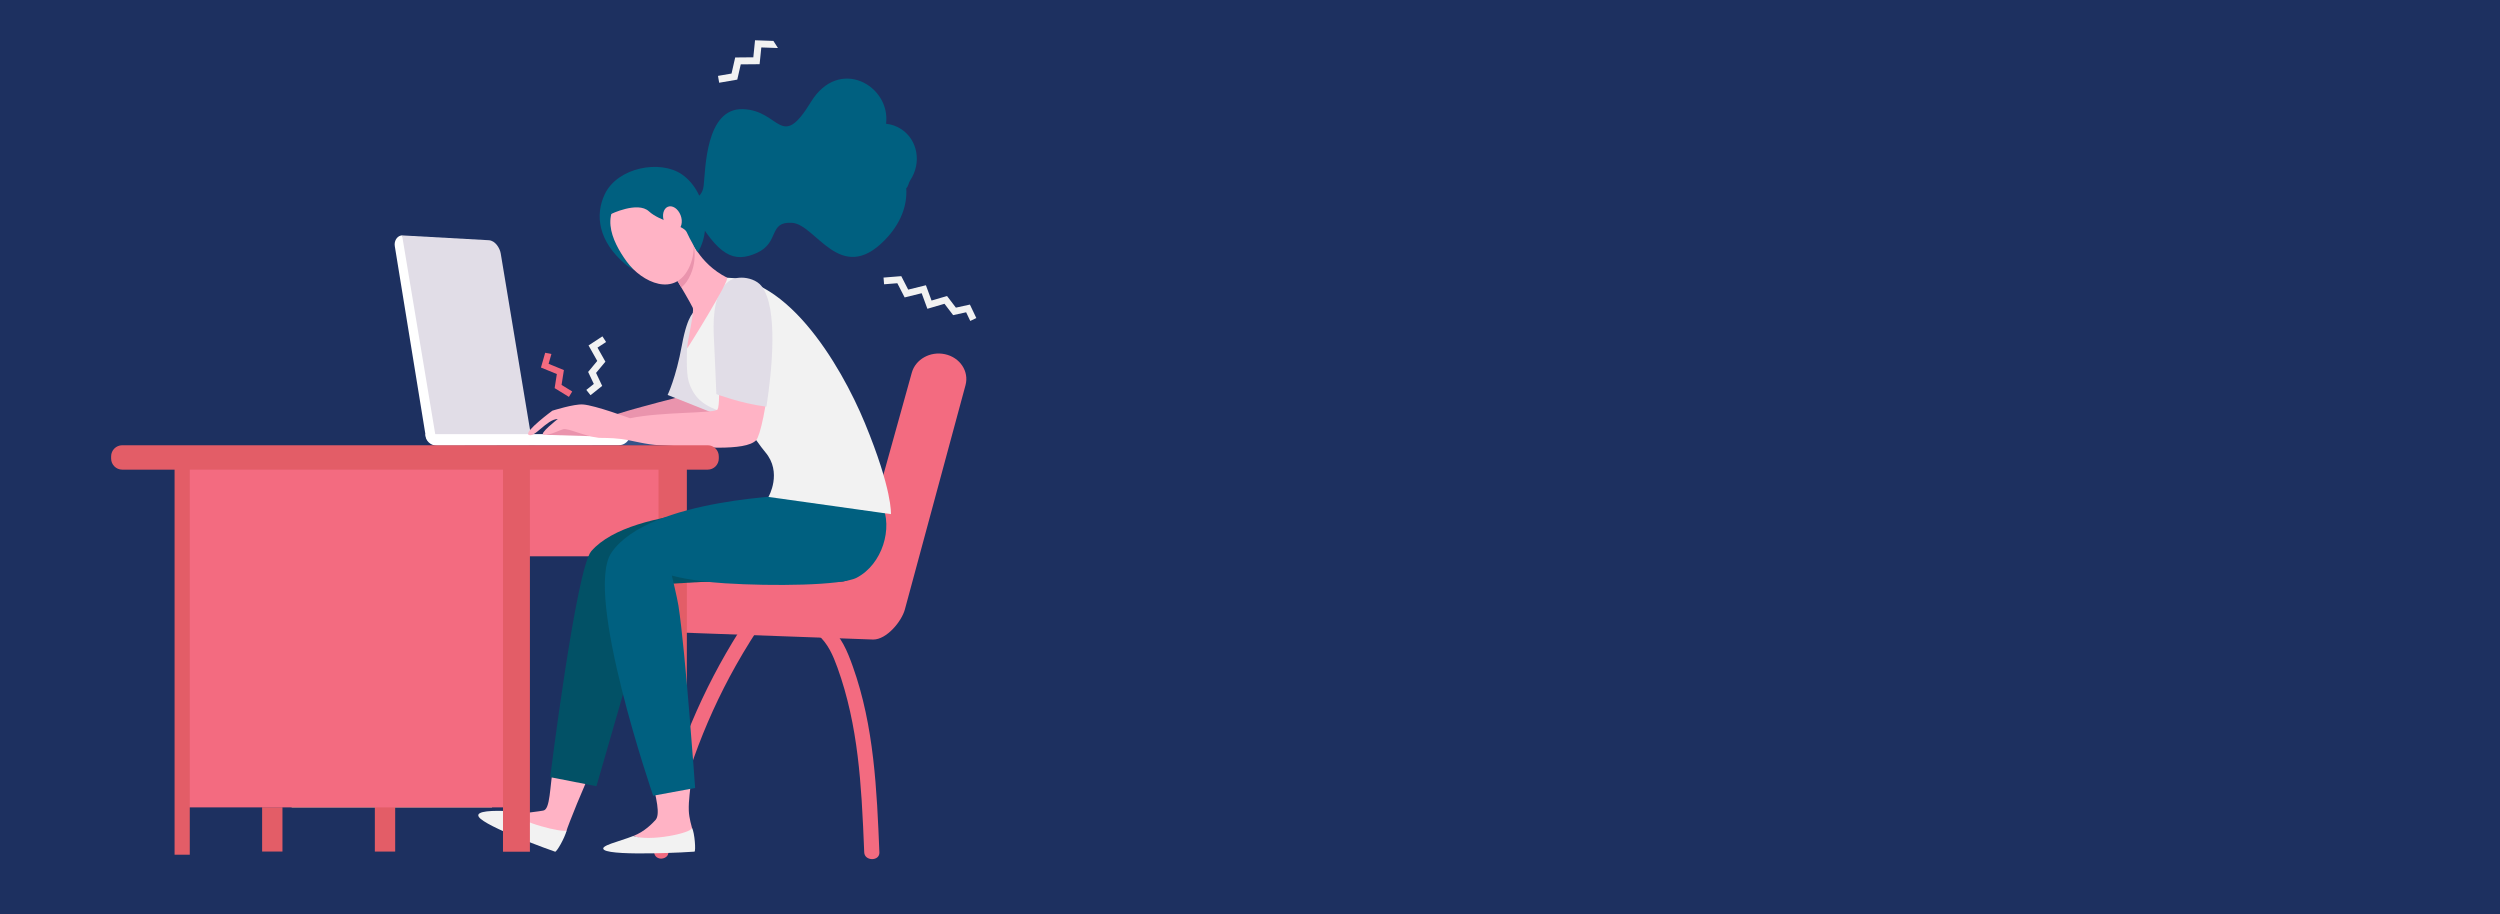 <?xml version="1.0" encoding="utf-8"?>
<!-- Generator: Adobe Illustrator 24.2.1, SVG Export Plug-In . SVG Version: 6.00 Build 0)  -->
<svg version="1.1" id="Layer_1" xmlns="http://www.w3.org/2000/svg" xmlns:xlink="http://www.w3.org/1999/xlink" x="0px" y="0px"
	 viewBox="0 0 1914 700" style="enable-background:new 0 0 1914 700;" xml:space="preserve">
<rect x="0" y="0" width="1914" height="700" fill="#808080" stroke="none"/>
<style type="text/css">
	.st0{fill:#FFFFFF;}
	.st1{fill:#1D3060;}
	.st2{fill:#F36B80;}
	.st3{fill:#F2F2F2;}
	.st4{fill:#FAE0B2;}
	.st5{fill:#E35D67;}
	.st6{fill:#E1DDE7;}
	.st7{fill:#355389;}
	.st8{fill:#FFB3C5;}
	.st9{fill:#025166;}
	.st10{fill:#006080;}
	.st11{fill:#EA94AD;}
</style>
<g>
	<rect x="-5.86" y="-0.17" class="st0" width="1920" height="700"/>
</g>
<g>
	<rect x="-5.86" y="-0.17" class="st1" width="1920" height="700"/>
</g>
<g>
	<g>
		<path class="st2" d="M511.57,653.63c9.22-50.17,26.38-98.93,51.8-144.12c7.2-12.8,15.03-25.3,23.44-37.46
			c3.97-5.74-5.92-11.03-9.87-5.32c-30.14,43.6-52.74,91.7-66.64,141.8c-3.88,13.98-7.03,28.11-9.44,42.37
			c-0.46,2.73,0.76,5.51,3.88,6.3C507.41,657.89,511.07,656.38,511.57,653.63L511.57,653.63z"/>
	</g>
	<g>
		<path class="st2" d="M626.06,485.91c7.83,6.68,11.76,16.02,15.07,25.15c4,11.03,7.17,22.31,9.71,33.71
			c4.99,22.43,7.38,45.24,8.86,68.07c0.86,13.23,1.41,26.48,1.95,39.73c0.28,6.87,11.9,6.91,11.61,0
			c-1.97-47.76-4-96.55-20.35-142.32c-4.09-11.45-8.87-23.45-19.03-31.55c-2.26-1.8-5.6-2.05-7.82,0
			C624.01,480.59,623.86,484.03,626.06,485.91L626.06,485.91z"/>
	</g>
	<path class="st2" d="M643.33,445.36H488.53c-11.06,0-20.03,8.25-20.03,18.42l0,0c0,10.18,8.93,19.31,19.99,19.31l180.08,6.54
		c10.26,0,21.71-13.85,24.19-23.01l46.44-171.75c2.86-10.57-4.24-21.24-15.77-23.71l0,0c-11.24-2.41-22.5,3.89-25.36,14.17
		L656.1,436.25C654.6,441.61,649.35,445.36,643.33,445.36z"/>
	<polygon class="st3" points="592.12,31.32 578.06,30.83 576.74,43.87 562.86,44 560.06,56.31 549.69,58.1 550.6,63.35 
		564.46,60.95 567.12,49.28 581.55,49.15 582.86,36.32 595.6,36.77 	"/>
	<polygon class="st2" points="422.16,271.03 420.01,278.54 431.72,283.33 429.93,294.7 438.1,299.72 435.56,303.86 424.63,297.15 
		426.32,286.37 414.15,281.38 417.38,270.08 	"/>
	<polygon class="st3" points="742.56,233.18 731.83,235.53 725.04,226.62 713.19,230.1 708.88,218.38 695.31,221.73 690.02,211.42 
		676.43,212.51 676.85,217.65 687,216.84 692.59,227.71 705.63,224.49 710.01,236.41 723.09,232.57 729.72,241.27 739.67,239.09 
		742.83,245.72 747.48,243.5 	"/>
	<polygon class="st3" points="457.44,266.14 464.02,261.84 461.21,257.51 450.58,264.46 457.26,276.33 450.27,284.75 454.63,293.95 
		448.88,298.52 452.09,302.56 461.04,295.45 456.34,285.51 463.5,276.89 	"/>
	
		<rect x="308.28" y="358.32" transform="matrix(-1 -1.224647e-16 1.224647e-16 -1 821.67 784.22)" class="st2" width="205.12" height="67.58"/>
	
		<rect x="223.28" y="354.46" transform="matrix(-1 -1.224647e-16 1.224647e-16 -1 599.972 972.588)" class="st4" width="153.41" height="263.68"/>
	
		<rect x="504.16" y="345.05" transform="matrix(-1 -1.224647e-16 1.224647e-16 -1 1030.018 996.999)" class="st5" width="21.69" height="306.89"/>
	
		<rect x="286.98" y="617.48" transform="matrix(-1 -1.224647e-16 1.224647e-16 -1 589.531 1269.436)" class="st5" width="15.57" height="34.47"/>
	
		<rect x="200.69" y="618.01" transform="matrix(-1 -1.224647e-16 1.224647e-16 -1 416.94 1269.948)" class="st5" width="15.57" height="33.92"/>
	<g>
		<path class="st0" d="M331.64,339.21c0.37,0,0.74-0.04,1.12-0.13c3.2-0.72,5.3-4.35,4.69-8.11c0,0-25.42-146.76-27.41-147.52
			c-0.63-0.24-2.12-3.25-2.18-3.25c-0.31,0.01-0.61,0.05-0.92,0.12c-3.2,0.72-5.3,4.35-4.69,8.11l23.61,145.13
			C326.39,336.9,328.86,339.21,331.64,339.21z"/>
		<path class="st6" d="M383.34,193.97l23.51,141.48l-72.95,1.01l-26.07-156.24l66.36,3.69C379.2,184.13,382.71,190.1,383.34,193.97z
			"/>
		<path class="st7" d="M509.12,332.39c0,0.08,0,0.16,0,0.24l0,0c0.01,4.51-2.63,8.23-5.91,8.24l-92.65,0.23
			c-3.28,0.01-5.95-3.64-5.95-8.15c0-0.19,0.01-0.38,0.02-0.57H509.12z"/>
		<path class="st0" d="M482.32,332.38c0,0.08,0.01,0.16,0.01,0.25l0,0c0.01,4.57-3.97,8.29-8.89,8.3l-138.78,0.29
			c-4.92,0.01-8.91-3.69-8.92-8.27c0-0.19,0.01-0.38,0.02-0.57H482.32z"/>
	</g>
	<path class="st8" d="M453.66,588.45c-5.64,10.49-19.43,45.06-19.95,47.68c-0.15,0.76-2.11,3.28-2.76,3.76
		c-17.8,1.78-30.82-7.77-40.71-17.2c9.34,0.66,23.6-1.76,25.68-2.11c5.42-0.93,4.84-17.4,7.93-35.9
		C428.66,586.88,446.67,582.12,453.66,588.45z"/>
	<path class="st3" d="M433.78,635.9c-1.47,5.79-7.61,16.46-8.79,16.16c-1.41-0.37-53.96-19.23-58.48-26.76
		c-2.79-4.64,11.58-4.87,23.14-4.28C399.54,630.45,430.74,637.4,433.78,635.9z"/>
	<path class="st9" d="M623.43,440.57l-122.23,7.04l-44.56,154.31l-35.41-6.93c0,0,19.88-159.65,31.45-173.01
		c31.58-36.44,141.9-32.13,141.9-32.13L623.43,440.57z"/>
	<path class="st8" d="M529.11,596.75c-0.45,7.11-2.08,15.72-1.76,24.02c0.21,5.57,2.28,12.35,2.53,13.39
		c0.18,0.75-0.55,3.86-0.94,4.56c-15.44,9.04-31.26,5.78-44.17,1.34c8.76-3.3,14.85-9.86,17.05-12.25
		c3.72-4.04,1.07-16.16-3.84-34.27C503.27,593.55,520.12,593.91,529.11,596.75z"/>
	<path class="st10" d="M610.77,379.02c0,0-114,2.14-142.64,44.07c-21.43,31.37,31.94,186.11,31.94,186.11l32.12-5.92
		c0,0-7.4-104.86-12.75-139.45c-0.91-5.86-5.08-23.18-5.08-23.18s14.25,4.24,40.72,5.93c36.38,2.32,89.31,1.71,100.74-4.24
		c19.75-10.27,28.03-38.12,19.34-56.28C666.46,367.9,610.77,379.02,610.77,379.02z"/>
	<path class="st3" d="M529.85,633.92c2,3.67,3.02,17.88,1.81,18.1c-1.44,0.26-61.82,3.64-69.07-1.32
		c-4.47-3.06,11.42-6.36,22.18-10.64C497.69,644.5,529.2,637.85,529.85,633.92z"/>
	<path class="st11" d="M523.2,303.12c0,0-33.2,8.3-49.8,13.58c-16.6,5.28-37.73,6.79-37.73,6.79l-17.86,9.43l38.23,1.13l89.03-7.92
		l7.55-20.75L523.2,303.12z"/>
	<path class="st6" d="M548.1,235.97l-15.84,2.26c0,0-5.66,1.13-10.19,26.03c-4.53,24.9-10.94,38.1-10.94,38.1l38.86,15.47
		C578.39,278.61,597.85,232.15,548.1,235.97z"/>
	<path class="st3" d="M547.14,213.39c-10.12,1.77-10.74,9.94-10.74,9.94l-10.36,43.2c0,0-0.95,18.3,1.15,25.3
		c4.09,13.62,12.34,18.99,25.87,23.62c17.93,6.14,25.02,21.6,32.76,30.62c13.42,15.65,2.5,34.38,2.5,34.38l93.79,13.16
		c0,0,1.27-18.31-19.98-69.74C643.69,279.21,599.47,204.23,547.14,213.39z"/>
	<path class="st8" d="M580.55,218.61c-11.51-12.64-40.74,3.02-31.69,44.89c0.06,0.27,3.37,44.24,0.58,49.83
		c-1.7,3.39-42.44,1.7-67.1,6.89c0,0-26.67-9.9-36.03-10.56c-6.94-0.49-23.45,4.78-23.45,4.78s-21.27,15.7-18.3,18.3
		c4.07,3.55,14.08-11.95,22.51-11.95c0,0-15.37,11.87-10.63,12.14c4.74,0.26,11.29-3.29,14.71-4.34c3.42-1.05,16.03,5.28,27.16,6.6
		c1.84,0.22,9.11-0.18,17.54,0.94c8.56,1.14,18.23,4.25,29.55,4.78c30.45,1.42,64.92,4.77,73.45-3.81
		C585.22,330.7,599.9,239.88,580.55,218.61z"/>
	<path class="st6" d="M585.69,311.19c-18.6-2.41-37.24-9.45-37.24-9.45s-1.53-36.84-1.67-38.23c-1.19-19.24-0.47-34.72,7.58-44.71
		c4.06-5.03,8.39-6.22,13.54-6.22c4.83,0,11.55,1.89,15.09,6.41c12.97,16.56,8.01,64.75,3.96,91.25l-0.17,1.09L585.69,311.19z"/>
	<path class="st10" d="M538.73,142.15c1.43-12.41,1.41-59.57,30.07-58.59c28.66,0.97,28.83,32.52,52.04-5.49
		c21.5-35.21,61.22-12.46,57.53,16.68c4.1,0.42,8.12,1.8,11.75,4.2c12.53,8.33,15.56,25.82,6.76,39.06c-1.4,2.11-1.28,4.48-3.06,6.1
		c0.88,13.16-4.09,27.08-16.54,39.8c-34.01,34.76-52.58-12.15-70.89-13.32c-18.31-1.17-9.31,15.03-26.87,23
		c-17.57,7.97-29.5,2.74-49.06-31.82l-4.67-9.39C525.78,152.4,537.3,154.56,538.73,142.15z"/>
	<path class="st10" d="M522.2,133.61c20.17,14.07,24.62,49.91,6.06,67.02c-12.06,11.12-35.83,13.06-49.02,2.03
		c-21.4-17.89-23.79-38.14-16.2-54.04C472.83,128.1,505.56,122,522.2,133.61z"/>
	<path class="st8" d="M528.5,182.16c0,0,6.21,19.29,28.09,30.42c2.69,1.37-30.53,54.8-30.54,54.16c-0.1-4.12,5.74-28.19,4.32-31.15
		c-3.89-8.1-26.44-45.01-26.44-45.01L528.5,182.16z"/>
	<path class="st11" d="M515.95,186.46l-12.02,4.12l0,0c0.02,0.04,9.91,16.22,17.72,29.5c2.77-2.27,5.22-5.56,7.17-10.07
		c3.13-7.22,3.6-14.73,2.4-21.87c-1.96-3.59-2.73-5.98-2.73-5.98L515.95,186.46z"/>
	<path class="st8" d="M483.73,145.96c0,0,10.76-4.55,22.47-0.17c11.71,4.39,32.74,32.85,21.9,57.81
		c-10.84,24.97-36.75,12.56-48.26-3.28C468.34,184.49,456.9,160.62,483.73,145.96z"/>
	<path class="st10" d="M530.37,160.1c-9.28-16.11-19.45-25.56-33.76-21.89c-14.3,3.67-27.13,6.11-28.09,22.9l-1.03,2.87
		c0,0,20.71-10.12,29.3-2.2c8.59,7.92,26.58,10.5,28.97,15.99c2.39,5.49,8.31,15.43,8.31,15.43l1.07-6.17
		C535.14,187.02,539.65,176.2,530.37,160.1z"/>
	<path class="st8" d="M508.53,169.96c1.94,5,6.31,7.88,9.77,6.44c3.46-1.44,4.7-6.65,2.76-11.65c-1.94-5-6.31-7.88-9.77-6.44
		C507.83,159.75,506.6,164.97,508.53,169.96z"/>
	
		<rect x="139.09" y="354.46" transform="matrix(-1 -1.224647e-16 1.224647e-16 -1 527.661 972.588)" class="st2" width="249.47" height="263.68"/>
	
		<rect x="385.09" y="348.61" transform="matrix(-1 -1.224647e-16 1.224647e-16 -1 790.791 1000.68)" class="st5" width="20.61" height="303.47"/>
	
		<rect x="133.65" y="350.89" transform="matrix(-1 -1.224647e-16 1.224647e-16 -1 278.942 1005.25)" class="st5" width="11.64" height="303.47"/>
	<path class="st5" d="M93.59,359.56H541.8c4.7,0,8.51-3.81,8.51-8.51v-1.66c0-4.7-3.81-8.51-8.51-8.51H93.59
		c-4.7,0-8.51,3.81-8.51,8.51v1.66C85.08,355.76,88.89,359.56,93.59,359.56z"/>
</g>
</svg>
